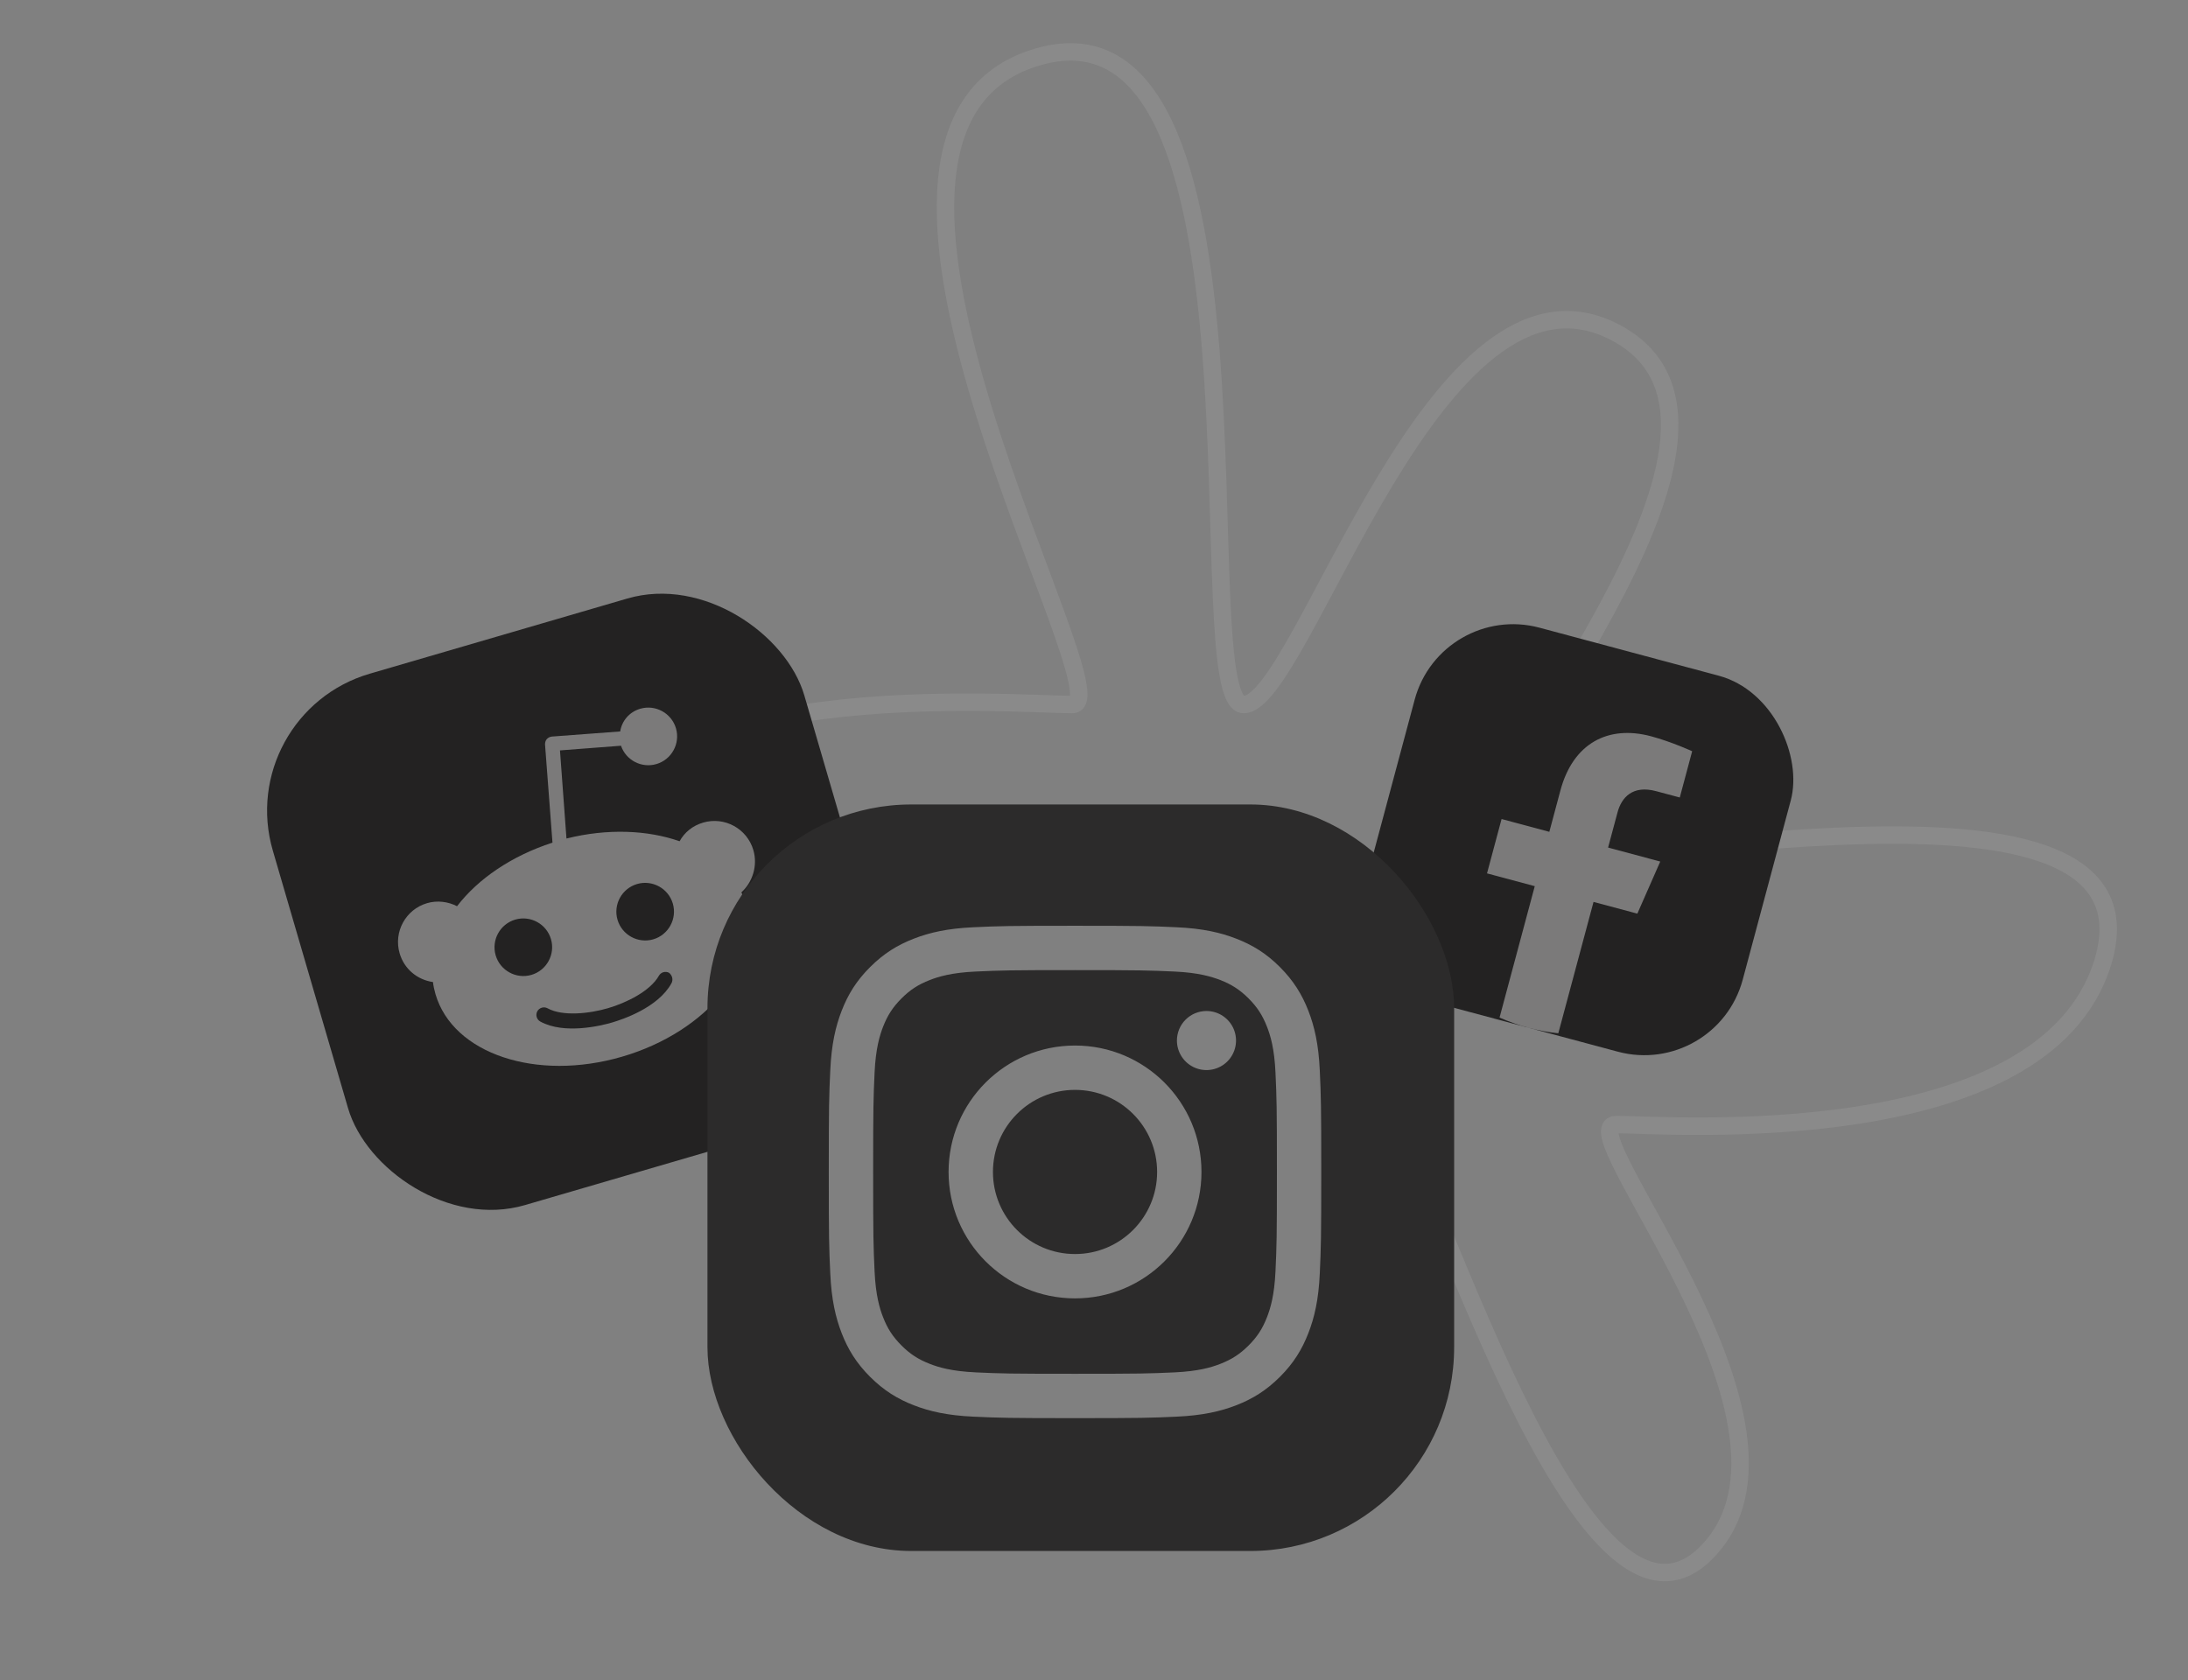 <svg width="125" height="96" viewBox="0 0 125 96" fill="none" xmlns="http://www.w3.org/2000/svg">
<rect x="0" y="0" width="125" height="96" fill="#808080" stroke="none"/>
<path d="M71.052 40.26C67.67 40.26 73.437 -1.363 59.017 3.336C45.308 7.805 64.478 40.26 61.257 40.26C58.035 40.26 35.521 38.392 34.022 48.568C32.348 59.934 61.842 53.572 62.721 55.03C63.599 56.488 51.14 73.749 59.017 79.03C67.178 84.501 77.599 64.261 79.384 64.261C81.17 64.261 90.399 97.419 97.9 88.261C103.996 80.819 89.464 64.261 92.345 64.261C95.226 64.261 116.722 65.943 120.118 55.03C124.269 41.693 87.173 51.217 84.939 48.568C82.705 45.92 102.82 24.661 92.345 19.029C82.003 13.468 74.434 40.26 71.052 40.26Z" stroke="white" stroke-opacity="0.08" stroke-linecap="round"/>
<rect x="13.302" y="40.781" width="31.633" height="31.633" rx="8.151" transform="rotate(-16.275 13.302 40.781)" fill="#232222"/>
<path d="M43.039 48.577C42.681 47.351 41.396 46.647 40.171 47.005C39.567 47.181 39.102 47.568 38.825 48.072C37 47.43 34.697 47.331 32.362 47.916L31.991 42.88L35.478 42.613C35.757 43.437 36.647 43.91 37.499 43.661C38.369 43.407 38.872 42.489 38.618 41.619C38.364 40.749 37.446 40.246 36.576 40.5C35.955 40.682 35.526 41.192 35.432 41.797L31.529 42.089C31.417 42.103 31.315 42.152 31.242 42.231C31.169 42.31 31.142 42.414 31.137 42.531L31.563 48.15C29.222 48.91 27.311 50.219 26.111 51.784C25.611 51.525 24.988 51.437 24.402 51.608C23.177 51.966 22.473 53.251 22.831 54.476C23.095 55.382 23.851 55.99 24.736 56.117C24.762 56.34 24.812 56.576 24.879 56.807C25.875 60.217 30.638 61.813 35.539 60.382C40.44 58.951 43.597 55.043 42.601 51.633C42.534 51.403 42.454 51.195 42.356 50.992C42.981 50.424 43.303 49.482 43.039 48.577ZM28.317 54.589C28.063 53.719 28.566 52.802 29.436 52.548C30.306 52.294 31.224 52.797 31.478 53.667C31.732 54.537 31.229 55.454 30.359 55.708C29.489 55.962 28.571 55.459 28.317 54.589ZM38.361 56.186C37.594 57.585 35.555 58.258 34.951 58.434C34.348 58.61 32.244 59.128 30.867 58.374C30.661 58.261 30.583 57.994 30.696 57.788C30.81 57.581 31.076 57.503 31.282 57.617C32.154 58.094 33.683 57.918 34.731 57.612C35.778 57.306 37.144 56.638 37.64 55.761C37.753 55.554 38.019 55.476 38.226 55.59C38.402 55.731 38.474 55.979 38.361 56.186ZM37.32 53.676C36.45 53.93 35.532 53.427 35.278 52.557C35.024 51.687 35.527 50.769 36.397 50.515C37.267 50.261 38.185 50.764 38.439 51.634C38.693 52.505 38.19 53.422 37.32 53.676Z" fill="white" fill-opacity="0.4"/>
<rect x="82.326" y="34.361" width="22.244" height="22.244" rx="5.822" transform="rotate(15 82.326 34.361)" fill="#232222"/>
<path d="M93.541 52.208L94.85 49.231L91.87 48.432L92.41 46.418C92.637 45.568 93.275 44.851 94.609 45.208L95.965 45.571L96.673 42.928C96.673 42.928 95.5 42.388 94.325 42.073C91.87 41.416 89.868 42.474 89.147 45.166L88.513 47.533L85.785 46.802L84.953 49.907L87.681 50.638L85.669 58.146C86.194 58.379 86.742 58.573 87.313 58.726C87.883 58.879 88.455 58.985 89.026 59.045L91.038 51.538L93.541 52.208Z" fill="white" fill-opacity="0.4"/>
<rect x="40.417" y="45.97" width="42.658" height="42.658" rx="11.644" fill="#2C2B2B"/>
<path d="M56.727 66.969C56.727 64.379 58.826 62.279 61.416 62.279C64.006 62.279 66.106 64.379 66.106 66.969C66.106 69.559 64.006 71.659 61.416 71.659C58.826 71.659 56.727 69.559 56.727 66.969ZM54.192 66.969C54.192 70.959 57.426 74.193 61.416 74.193C65.406 74.193 68.64 70.959 68.64 66.969C68.64 62.979 65.406 59.745 61.416 59.745C57.426 59.745 54.192 62.979 54.192 66.969M67.237 59.459C67.237 59.793 67.336 60.119 67.522 60.397C67.707 60.675 67.971 60.891 68.279 61.019C68.588 61.147 68.927 61.18 69.254 61.115C69.582 61.05 69.883 60.89 70.119 60.654C70.355 60.418 70.516 60.117 70.581 59.79C70.647 59.462 70.613 59.123 70.486 58.814C70.358 58.506 70.142 58.242 69.864 58.056C69.587 57.871 69.26 57.772 68.926 57.771H68.926C68.478 57.772 68.049 57.949 67.732 58.266C67.416 58.582 67.238 59.011 67.237 59.459ZM55.732 78.42C54.361 78.358 53.615 78.129 53.12 77.936C52.463 77.681 51.994 77.376 51.502 76.884C51.009 76.392 50.704 75.924 50.449 75.267C50.256 74.772 50.028 74.026 49.965 72.655C49.897 71.172 49.883 70.726 49.883 66.969C49.883 63.212 49.898 62.768 49.965 61.284C50.028 59.913 50.258 59.168 50.449 58.672C50.705 58.015 51.01 57.546 51.502 57.053C51.994 56.561 52.462 56.256 53.12 56.001C53.615 55.808 54.361 55.58 55.732 55.517C57.215 55.449 57.661 55.435 61.416 55.435C65.171 55.435 65.617 55.45 67.101 55.517C68.473 55.58 69.217 55.81 69.713 56.001C70.37 56.256 70.839 56.562 71.332 57.054C71.824 57.546 72.128 58.015 72.384 58.672C72.577 59.167 72.806 59.913 72.868 61.284C72.936 62.769 72.95 63.213 72.95 66.97C72.95 70.726 72.936 71.171 72.868 72.655C72.805 74.026 72.576 74.772 72.384 75.267C72.128 75.924 71.824 76.393 71.332 76.884C70.84 77.376 70.37 77.681 69.713 77.937C69.218 78.13 68.473 78.358 67.101 78.421C65.618 78.489 65.173 78.502 61.416 78.502C57.659 78.502 57.215 78.489 55.732 78.421M55.616 52.986C54.118 53.054 53.095 53.292 52.201 53.64C51.276 53.999 50.492 54.481 49.709 55.262C48.926 56.044 48.445 56.828 48.086 57.754C47.739 58.649 47.501 59.672 47.433 61.169C47.364 62.669 47.348 63.149 47.348 66.969C47.348 70.79 47.364 71.269 47.433 72.769C47.501 74.267 47.739 75.29 48.086 76.184C48.445 77.109 48.926 77.894 49.709 78.676C50.492 79.457 51.275 79.939 52.201 80.299C53.096 80.646 54.118 80.884 55.616 80.952C57.117 81.02 57.595 81.037 61.416 81.037C65.236 81.037 65.716 81.021 67.216 80.952C68.713 80.884 69.736 80.646 70.63 80.299C71.555 79.939 72.34 79.458 73.123 78.676C73.906 77.894 74.385 77.109 74.745 76.184C75.093 75.29 75.332 74.267 75.399 72.769C75.467 71.268 75.483 70.79 75.483 66.969C75.483 63.149 75.467 62.669 75.399 61.169C75.331 59.671 75.093 58.648 74.745 57.754C74.385 56.829 73.904 56.045 73.123 55.262C72.341 54.479 71.555 53.999 70.632 53.64C69.736 53.292 68.713 53.053 67.217 52.986C65.717 52.918 65.237 52.901 61.417 52.901C57.598 52.901 57.117 52.917 55.616 52.986" fill="white" fill-opacity="0.4"/>
</svg>
